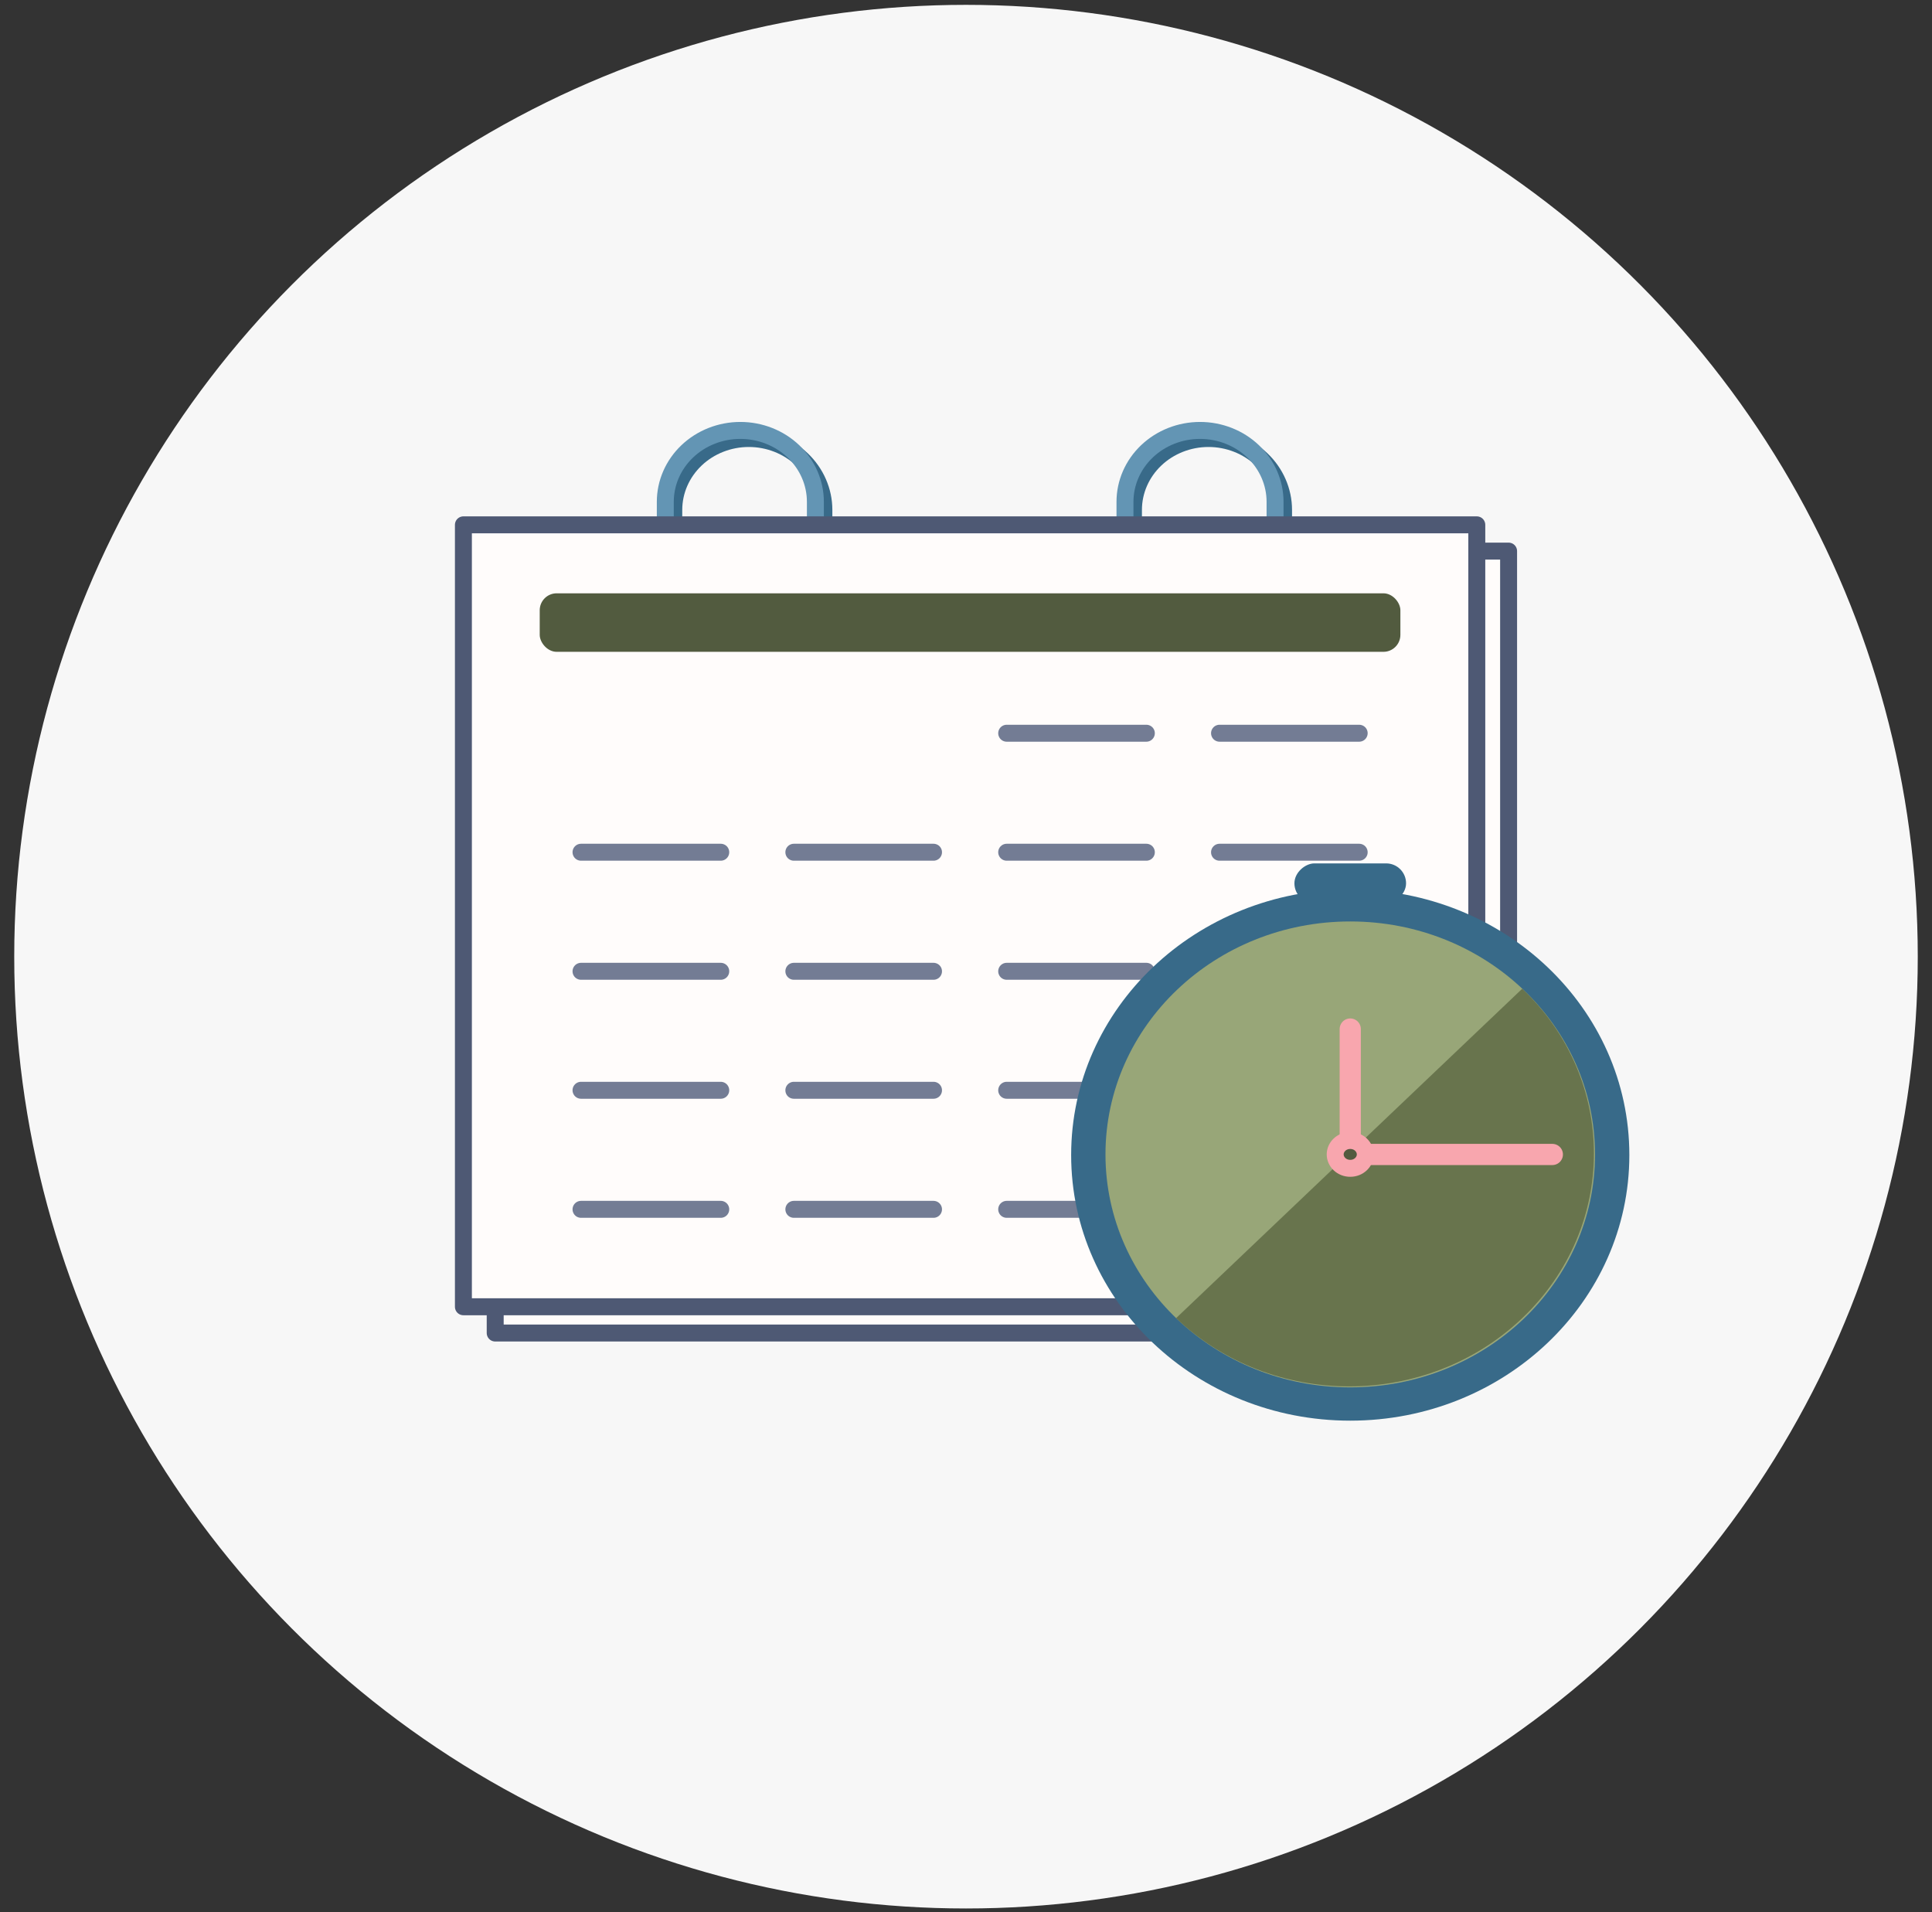 <svg width="98" height="97" viewBox="0 0 98 97" fill="none" xmlns="http://www.w3.org/2000/svg">
<rect x="0" y="0" width="98" height="97" fill="#333333" stroke="none"/>
<circle cx="49" cy="48.524" r="48.278" fill="#F7F7F7"/>
<path d="M34.177 27.031V25.865C34.177 24.904 34.578 23.983 35.292 23.303C36.006 22.624 36.974 22.242 37.984 22.242V22.242C38.993 22.242 39.962 22.624 40.676 23.303C41.389 23.983 41.791 24.904 41.791 25.865V27.019" stroke="#386A89" stroke-width="0.86" stroke-miterlimit="10" stroke-linecap="round"/>
<path d="M57.494 27.031V25.865C57.494 24.904 57.895 23.983 58.609 23.303C59.323 22.624 60.291 22.242 61.301 22.242V22.242C62.31 22.242 63.279 22.624 63.993 23.303C64.707 23.983 65.108 24.904 65.108 25.865V27.019" stroke="#386A89" stroke-width="0.86" stroke-miterlimit="10" stroke-linecap="round"/>
<path d="M76.523 27.953H25.119V67.614H76.523V27.953Z" fill="#FFFCFB" stroke="#4E5974" stroke-width="0.86" stroke-miterlimit="10" stroke-linecap="round" stroke-linejoin="round"/>
<path d="M33.747 26.621V25.454C33.747 24.494 34.148 23.572 34.862 22.893C35.576 22.214 36.544 21.832 37.554 21.832V21.832C38.563 21.832 39.532 22.214 40.245 22.893C40.959 23.572 41.36 24.494 41.36 25.454V26.609" stroke="#6395B4" stroke-width="0.86" stroke-miterlimit="10" stroke-linecap="round"/>
<path d="M57.064 26.621V25.454C57.064 24.494 57.465 23.572 58.179 22.893C58.893 22.214 59.861 21.832 60.871 21.832V21.832C61.88 21.832 62.849 22.214 63.562 22.893C64.276 23.572 64.677 24.494 64.677 25.454V26.609" stroke="#6395B4" stroke-width="0.86" stroke-miterlimit="10" stroke-linecap="round"/>
<path d="M74.91 26.621H23.506V66.282H74.91V26.621Z" fill="#FFFCFB" stroke="#4E5974" stroke-width="0.86" stroke-miterlimit="10" stroke-linecap="round" stroke-linejoin="round"/>
<path d="M51.064 43.227H58.148" stroke="#737C94" stroke-width="0.86" stroke-miterlimit="10" stroke-linecap="round"/>
<path d="M61.86 43.227H68.944" stroke="#737C94" stroke-width="0.86" stroke-miterlimit="10" stroke-linecap="round"/>
<path d="M29.472 43.227H36.56" stroke="#737C94" stroke-width="0.86" stroke-miterlimit="10" stroke-linecap="round"/>
<path d="M40.268 43.227H47.352" stroke="#737C94" stroke-width="0.86" stroke-miterlimit="10" stroke-linecap="round"/>
<path d="M51.064 37.191H58.148" stroke="#737C94" stroke-width="0.86" stroke-miterlimit="10" stroke-linecap="round"/>
<path d="M61.86 37.191H68.944" stroke="#737C94" stroke-width="0.86" stroke-miterlimit="10" stroke-linecap="round"/>
<path d="M51.064 49.266H58.148" stroke="#737C94" stroke-width="0.86" stroke-miterlimit="10" stroke-linecap="round"/>
<path d="M61.86 49.266H68.944" stroke="#737C94" stroke-width="0.86" stroke-miterlimit="10" stroke-linecap="round"/>
<path d="M29.472 49.266H36.56" stroke="#737C94" stroke-width="0.86" stroke-miterlimit="10" stroke-linecap="round"/>
<path d="M40.268 49.266H47.352" stroke="#737C94" stroke-width="0.86" stroke-miterlimit="10" stroke-linecap="round"/>
<path d="M51.064 55.301H58.148" stroke="#737C94" stroke-width="0.86" stroke-miterlimit="10" stroke-linecap="round"/>
<path d="M61.86 55.301H68.944" stroke="#737C94" stroke-width="0.86" stroke-miterlimit="10" stroke-linecap="round"/>
<path d="M29.472 55.301H36.56" stroke="#737C94" stroke-width="0.86" stroke-miterlimit="10" stroke-linecap="round"/>
<path d="M40.268 55.301H47.352" stroke="#737C94" stroke-width="0.86" stroke-miterlimit="10" stroke-linecap="round"/>
<path d="M51.064 61.34H58.148" stroke="#737C94" stroke-width="0.86" stroke-miterlimit="10" stroke-linecap="round"/>
<path d="M61.86 61.34H68.944" stroke="#737C94" stroke-width="0.86" stroke-miterlimit="10" stroke-linecap="round"/>
<path d="M29.472 61.34H36.56" stroke="#737C94" stroke-width="0.86" stroke-miterlimit="10" stroke-linecap="round"/>
<path d="M40.268 61.34H47.352" stroke="#737C94" stroke-width="0.86" stroke-miterlimit="10" stroke-linecap="round"/>
<rect x="27.377" y="30.094" width="43.657" height="2.968" rx="0.86" fill="#525B3F"/>
<rect x="71.322" y="43.793" width="2.021" height="5.663" rx="1.01" transform="rotate(90 71.322 43.793)" fill="#386A89"/>
<ellipse cx="68.491" cy="58.586" rx="14.157" ry="13.473" fill="#386A89"/>
<ellipse cx="68.491" cy="58.554" rx="12.416" ry="11.816" fill="#98A678"/>
<path d="M77.215 66.859C82.063 62.245 82.063 54.764 77.215 50.15L59.657 66.859C64.505 71.474 72.366 71.474 77.215 66.859Z" fill="#68744D"/>
<path d="M78.742 58.557H68.491V52.195" stroke="#F8A6AE" stroke-width="1.075" stroke-linecap="round"/>
<path d="M69.254 58.554C69.254 58.924 68.933 59.26 68.491 59.26C68.049 59.26 67.727 58.924 67.727 58.554C67.727 58.184 68.049 57.848 68.491 57.848C68.933 57.848 69.254 58.184 69.254 58.554Z" fill="#525B3F" stroke="#F8A6AE" stroke-width="0.86"/>
</svg>
